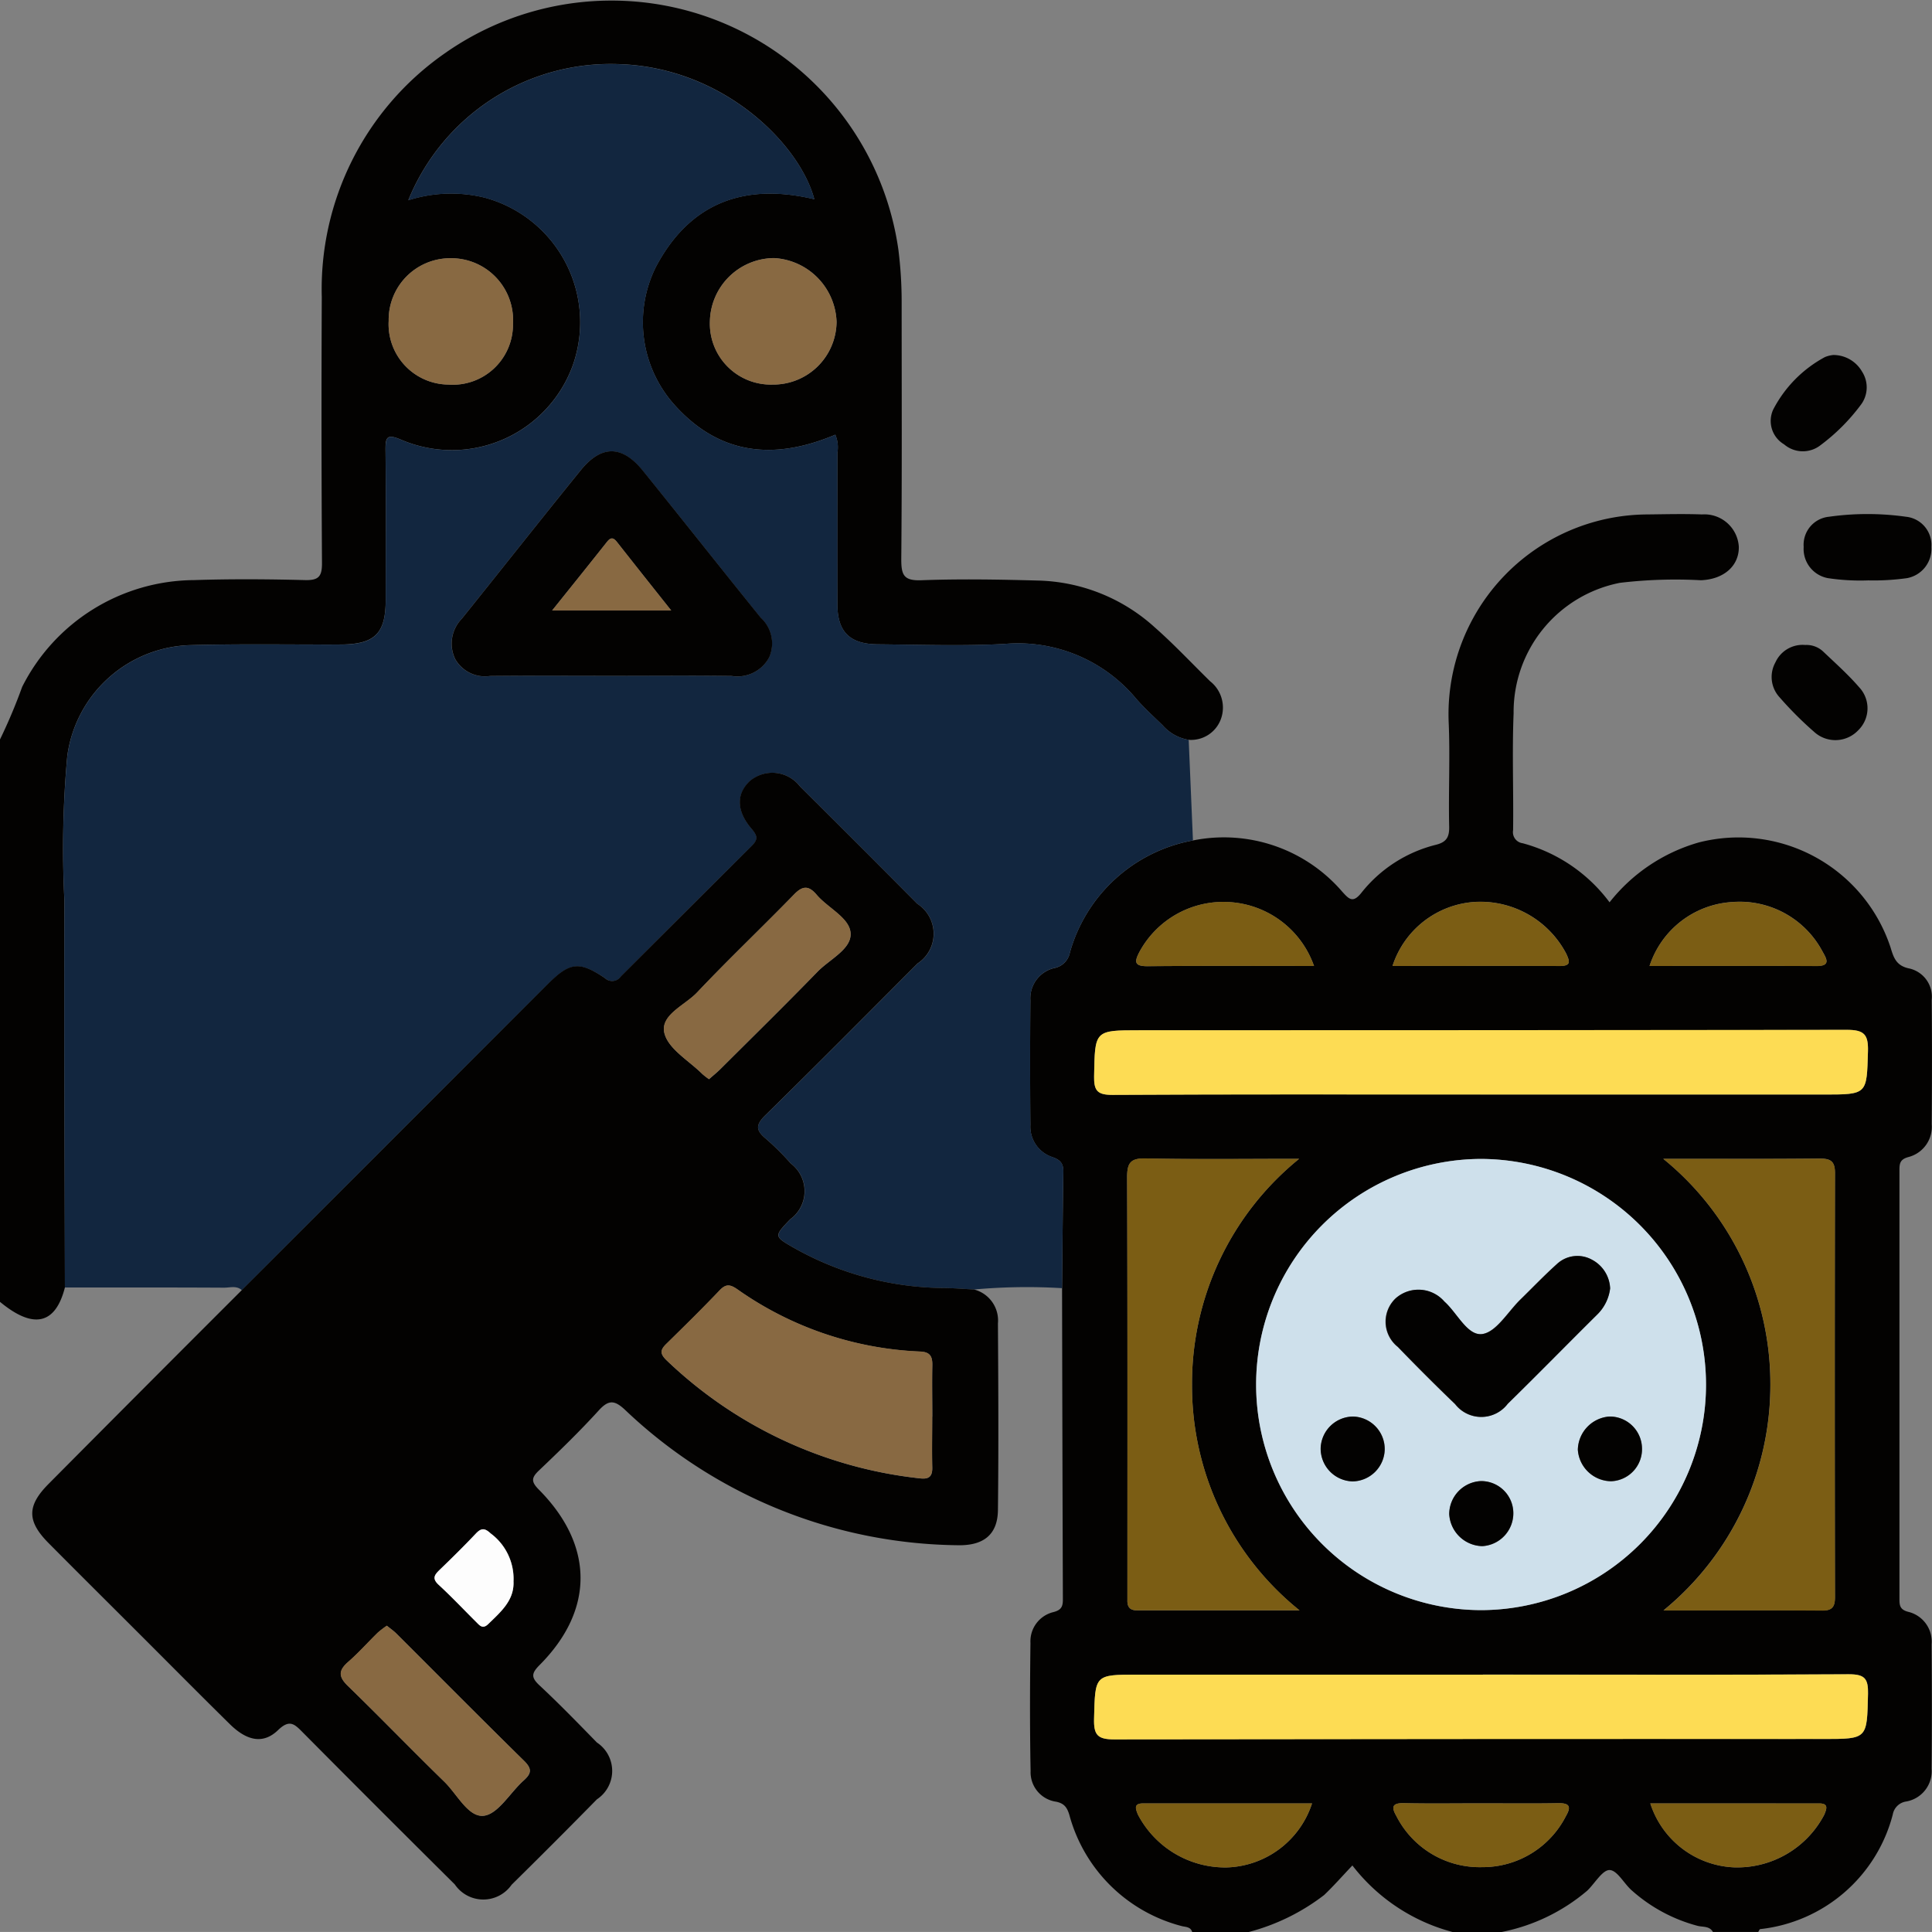 <svg xmlns="http://www.w3.org/2000/svg" width="67.239" height="67.237" viewBox="0 0 67.239 67.237">
  <rect x="0" y="0" width="67.239" height="67.237" fill="#808080" stroke="none"/>
  <g id="Grupo_111247" data-name="Grupo 111247" transform="translate(480.475 -1717.465)">
    <path id="Trazado_171241" data-name="Trazado 171241" d="M-270.548,1830.773a5.433,5.433,0,0,1,5.2,1.784c.237.261.37.407.667.035a4.78,4.78,0,0,1,2.6-1.671c.362-.093.462-.268.453-.636-.027-1.224.037-2.452-.019-3.675a6.955,6.955,0,0,1,6.917-7.184c.634-.007,1.27-.024,1.9,0a1.2,1.2,0,0,1,1.283,1.129c.009.658-.518,1.131-1.323,1.161a16.339,16.339,0,0,0-2.815.09,4.581,4.581,0,0,0-3.7,4.54c-.055,1.354,0,2.712-.018,4.069a.388.388,0,0,0,.334.454,5.572,5.572,0,0,1,3.023,2.056,6.08,6.08,0,0,1,3.1-2.082,5.572,5.572,0,0,1,6.677,3.645c.109.358.194.65.665.742a1.008,1.008,0,0,1,.77,1.089c.013,1.444.011,2.888,0,4.332a1.085,1.085,0,0,1-.809,1.139c-.294.08-.314.223-.314.458q0,7.449,0,14.9c0,.225,0,.392.306.47a1.066,1.066,0,0,1,.813,1.13c.011,1.444.014,2.888,0,4.332a1.071,1.071,0,0,1-.888,1.14.554.554,0,0,0-.463.451,5.367,5.367,0,0,1-4.611,3.989c-.028,0-.048.063-.072.1h-1.576c-.115-.209-.348-.169-.521-.21a5.574,5.574,0,0,1-2.285-1.22c-.282-.236-.516-.714-.787-.725-.249-.01-.515.461-.779.715a6.551,6.551,0,0,1-2.983,1.441h-1.707a6.5,6.5,0,0,1-3.486-2.316c-.354.373-.654.716-.983,1.029a7.35,7.35,0,0,1-2.623,1.287h-1.97c-.054-.192-.246-.171-.375-.209a5.471,5.471,0,0,1-3.9-3.867c-.078-.257-.177-.4-.458-.458a1.035,1.035,0,0,1-.89-1.066c-.029-1.486-.024-2.973-.005-4.458a1.046,1.046,0,0,1,.8-1.076c.289-.074.329-.209.328-.452q-.018-5.409-.028-10.818c.014-1.355.023-2.711.044-4.066,0-.289-.116-.407-.388-.5a1.116,1.116,0,0,1-.759-1.12q-.018-2.167,0-4.333a1.082,1.082,0,0,1,.832-1.125.679.679,0,0,0,.543-.539A5.467,5.467,0,0,1-270.548,1830.773Zm17.859,18.931a7.859,7.859,0,0,0-7.836-7.848,7.853,7.853,0,0,0-7.822,7.858,7.849,7.849,0,0,0,7.834,7.845A7.847,7.847,0,0,0-252.689,1849.7Zm-7.854-10.089H-248.6c1.533,0,1.5,0,1.547-1.5.016-.587-.129-.753-.738-.751q-12.307.034-24.613.015c-1.574,0-1.552,0-1.581,1.6-.009.51.12.651.641.649C-269.076,1839.6-264.81,1839.614-260.543,1839.614Zm.089,20.19h-12.008c-1.511,0-1.484,0-1.523,1.531-.015.569.119.724.711.723q12.336-.034,24.672-.015c1.541,0,1.516,0,1.552-1.568.012-.541-.12-.687-.674-.684C-251.968,1859.815-256.211,1859.8-260.454,1859.8Zm-6.393-17.953c-1.9,0-3.624.023-5.346-.013-.539-.011-.645.174-.643.669.017,4.788.01,9.576.01,14.364,0,.109,0,.219,0,.328-.009.234.072.368.335.368,1.825,0,3.651,0,5.656,0a10.021,10.021,0,0,1-3.743-7.843A10.058,10.058,0,0,1-266.848,1841.851Zm12.67,0a10.088,10.088,0,0,1,3.727,7.841,10.132,10.132,0,0,1-3.719,7.874c1.952,0,3.74-.007,5.528.006.358,0,.44-.15.439-.473q-.01-7.38,0-14.758c0-.431-.175-.5-.547-.5C-250.494,1841.86-252.243,1841.852-254.178,1841.852Zm-.476-6.711c1.972,0,3.892-.005,5.811,0,.488,0,.361-.237.218-.485a3.263,3.263,0,0,0-3.138-1.743A3.231,3.231,0,0,0-254.654,1835.14Zm-11.678,0a3.332,3.332,0,0,0-2.862-2.217,3.322,3.322,0,0,0-3.214,1.725c-.17.328-.2.5.272.5C-270.238,1835.131-268.339,1835.141-266.332,1835.141Zm-.068,29.144h-5.878c-.332,0-.267.178-.184.387a3.429,3.429,0,0,0,3.089,1.842A3.224,3.224,0,0,0-266.4,1864.285Zm11.772,0a3.208,3.208,0,0,0,2.9,2.226,3.419,3.419,0,0,0,3.155-1.833c.08-.2.161-.391-.178-.391Zm-8.969-29.145c1.974,0,3.893-.006,5.812,0,.409,0,.354-.161.23-.43a3.378,3.378,0,0,0-3.173-1.8A3.228,3.228,0,0,0-263.6,1835.14Zm3.076,29.143c-.893,0-1.787.014-2.68-.006-.41-.009-.446.134-.265.448a3.253,3.253,0,0,0,2.986,1.779,3.254,3.254,0,0,0,2.918-1.783c.2-.341.1-.45-.279-.443C-258.734,1864.294-259.628,1864.283-260.521,1864.283Z" transform="translate(-168.412 -84.057)" fill="#030201"/>
    <path id="Trazado_171242" data-name="Trazado 171242" d="M-478.216,1762.273c-.33,1.292-1.1,1.461-2.259.5V1743.2a18.694,18.694,0,0,0,.771-1.829,6.747,6.747,0,0,1,5.983-3.717c1.29-.042,2.583-.033,3.873,0,.466.01.581-.133.579-.587q-.029-4.629-.007-9.258a10,10,0,0,1,4.231-8.453,10.085,10.085,0,0,1,15.838,6.811,14.522,14.522,0,0,1,.112,1.832c0,2.976.014,5.953-.013,8.929,0,.547.083.754.7.731,1.355-.05,2.713-.026,4.069.011a6.264,6.264,0,0,1,4.052,1.628c.673.592,1.287,1.25,1.928,1.877a1.165,1.165,0,0,1,.38,1.3,1.105,1.105,0,0,1-1.128.738,1.53,1.53,0,0,1-.9-.5c-.313-.306-.64-.6-.926-.93a5.354,5.354,0,0,0-4.6-1.906c-1.462.077-2.931.025-4.4.012-.977-.009-1.4-.439-1.4-1.409-.006-1.751,0-3.5,0-5.252a1.126,1.126,0,0,0-.071-.634c-2.128.9-4.039.715-5.618-1.062a4.313,4.313,0,0,1-.628-4.776c1.186-2.245,3.086-2.937,5.515-2.358-.5-1.895-3.13-4.569-6.759-4.7a7.6,7.6,0,0,0-7.371,4.735,4.914,4.914,0,0,1,2.659-.09,4.493,4.493,0,0,1,3.063,5.842,4.479,4.479,0,0,1-5.961,2.588c-.523-.226-.559-.084-.554.382.018,1.729.009,3.457.006,5.186,0,1.178-.381,1.55-1.579,1.554-1.729.006-3.458-.025-5.185.021a4.455,4.455,0,0,0-4.317,3.852,35.313,35.313,0,0,0-.1,5.046C-478.246,1753.3-478.224,1757.788-478.216,1762.273Zm24.627-31.424a2.2,2.2,0,0,0,2.229-2.186,2.305,2.305,0,0,0-2.173-2.217,2.248,2.248,0,0,0-2.235,2.2A2.121,2.121,0,0,0-453.589,1730.849Zm-9.033-2.113a2.154,2.154,0,0,0-2.178-2.284,2.144,2.144,0,0,0-2.148,2.18,2.1,2.1,0,0,0,2.078,2.217A2.093,2.093,0,0,0-462.622,1728.736Z" transform="translate(0 0)" fill="#030201"/>
    <path id="Trazado_171243" data-name="Trazado 171243" d="M-467.873,1772.756c-.007-4.486-.03-8.971-.014-13.456a35.32,35.32,0,0,1,.1-5.046,4.455,4.455,0,0,1,4.317-3.852c1.727-.046,3.457-.015,5.185-.021,1.2,0,1.577-.376,1.579-1.554,0-1.729.012-3.457-.006-5.186,0-.466.032-.608.554-.382a4.479,4.479,0,0,0,5.961-2.588,4.493,4.493,0,0,0-3.063-5.842,4.912,4.912,0,0,0-2.659.09,7.6,7.6,0,0,1,7.371-4.735c3.629.135,6.262,2.81,6.759,4.7-2.429-.58-4.329.112-5.515,2.357a4.313,4.313,0,0,0,.628,4.776c1.579,1.776,3.491,1.961,5.618,1.061a1.128,1.128,0,0,1,.071.634c0,1.751,0,3.5,0,5.252,0,.97.423,1.4,1.4,1.408,1.466.014,2.935.066,4.4-.012a5.354,5.354,0,0,1,4.6,1.907c.286.33.613.624.926.93a1.531,1.531,0,0,0,.9.5q.074,1.749.148,3.5a5.467,5.467,0,0,0-4.282,3.9.679.679,0,0,1-.543.539,1.082,1.082,0,0,0-.832,1.125q-.02,2.166,0,4.333a1.116,1.116,0,0,0,.759,1.12c.272.1.392.214.387.5-.022,1.355-.031,2.711-.044,4.066a20.365,20.365,0,0,0-3.062.046c-.324-.017-.649-.044-.974-.05a10.784,10.784,0,0,1-5.261-1.38c-.73-.419-.733-.414-.161-1.012a1.206,1.206,0,0,0,.023-1.94,9.243,9.243,0,0,0-.884-.877c-.358-.293-.335-.484,0-.808,1.78-1.745,3.535-3.514,5.294-5.279a1.236,1.236,0,0,0-.008-2.074q-2.036-2.045-4.08-4.082a1.215,1.215,0,0,0-1.742-.2c-.485.446-.483,1.05.059,1.679.2.234.222.363,0,.585q-2.286,2.259-4.551,4.539a.365.365,0,0,1-.555.066c-.9-.594-1.221-.56-1.987.2q-5.334,5.323-10.656,10.658c-.186-.17-.414-.087-.621-.088C-464.186,1772.753-466.029,1772.756-467.873,1772.756Zm19.066-21.289c1.377,0,2.754-.013,4.131.007a1.253,1.253,0,0,0,1.315-.653,1.213,1.213,0,0,0-.3-1.377c-1.37-1.7-2.723-3.417-4.1-5.114q-1.083-1.338-2.164-.012c-1.39,1.714-2.754,3.447-4.137,5.166a1.24,1.24,0,0,0-.232,1.4,1.191,1.191,0,0,0,1.221.59C-451.648,1751.458-450.227,1751.467-448.807,1751.467Z" transform="translate(-10.344 -10.483)" fill="#12263f"/>
    <path id="Trazado_171244" data-name="Trazado 171244" d="M-120.55,1821.71a7.581,7.581,0,0,1-1.4-.077,1.033,1.033,0,0,1-.85-1.087.98.98,0,0,1,.882-1.051,9.6,9.6,0,0,1,2.676,0,.986.986,0,0,1,.886,1.051,1.037,1.037,0,0,1-.854,1.087A8.392,8.392,0,0,1-120.55,1821.71Z" transform="translate(-294.902 -84.046)" fill="#030201"/>
    <path id="Trazado_171245" data-name="Trazado 171245" d="M-127.221,1787.86a1.152,1.152,0,0,1,1,.579,1.009,1.009,0,0,1-.053,1.169,6.84,6.84,0,0,1-1.385,1.385,1,1,0,0,1-1.275-.023.945.945,0,0,1-.381-1.208,4.345,4.345,0,0,1,1.8-1.829A1,1,0,0,1-127.221,1787.86Z" transform="translate(-289.449 -58.04)" fill="#030201"/>
    <path id="Trazado_171246" data-name="Trazado 171246" d="M-128,1845.36a.845.845,0,0,1,.626.232c.427.406.87.8,1.253,1.244a1.067,1.067,0,0,1-.033,1.489,1.094,1.094,0,0,1-1.537.06,12.47,12.47,0,0,1-1.2-1.2,1.044,1.044,0,0,1-.148-1.22A1.038,1.038,0,0,1-128,1845.36Z" transform="translate(-289.646 -105.448)" fill="#030201"/>
    <path id="Trazado_171247" data-name="Trazado 171247" d="M-215.726,1955.129a7.847,7.847,0,0,1-7.823,7.855,7.85,7.85,0,0,1-7.834-7.845,7.853,7.853,0,0,1,7.822-7.858A7.858,7.858,0,0,1-215.726,1955.129Zm-3.34-3.342a1.183,1.183,0,0,0-.641-1,1.041,1.041,0,0,0-1.219.157c-.438.394-.845.821-1.267,1.232-.437.426-.837,1.129-1.326,1.2-.516.073-.87-.734-1.319-1.129a1.194,1.194,0,0,0-1.7-.109,1.12,1.12,0,0,0,.08,1.687q.978,1.014,1.994,1.991a1.153,1.153,0,0,0,1.829-.01c1.045-1.024,2.069-2.07,3.108-3.1A1.532,1.532,0,0,0-219.066,1951.787Zm-4.451,8.971a1.145,1.145,0,0,0,1.088-1.157,1.118,1.118,0,0,0-1.131-1.107,1.155,1.155,0,0,0-1.1,1.148A1.181,1.181,0,0,0-223.517,1960.757Zm-4.521-2.254a1.138,1.138,0,0,0,1.133-1.109,1.133,1.133,0,0,0-1.093-1.148,1.138,1.138,0,0,0-1.136,1.107A1.142,1.142,0,0,0-228.039,1958.5Zm10.084-1.158a1.123,1.123,0,0,0-1.132-1.1,1.185,1.185,0,0,0-1.1,1.156,1.176,1.176,0,0,0,1.156,1.1A1.117,1.117,0,0,0-217.954,1957.346Z" transform="translate(-205.375 -189.482)" fill="#cee0eb"/>
    <path id="Trazado_171248" data-name="Trazado 171248" d="M-250.066,1923.934c-4.266,0-8.533-.01-12.8.013-.521,0-.651-.139-.641-.649.029-1.6.007-1.6,1.581-1.6q12.307,0,24.613-.015c.609,0,.755.164.738.751-.042,1.5-.013,1.5-1.547,1.5Z" transform="translate(-178.89 -168.377)" fill="#fddc54"/>
    <path id="Trazado_171249" data-name="Trazado 171249" d="M-249.988,2049.485c4.243,0,8.486.012,12.729-.014.554,0,.686.143.674.684-.036,1.568-.01,1.568-1.552,1.568q-12.336,0-24.672.015c-.592,0-.725-.154-.711-.723.039-1.53.012-1.531,1.523-1.531Z" transform="translate(-178.879 -273.737)" fill="#fddc54"/>
    <path id="Trazado_171250" data-name="Trazado 171250" d="M-250.982,1947.195a10.058,10.058,0,0,0-3.73,7.871,10.021,10.021,0,0,0,3.743,7.843c-2,0-3.831,0-5.656,0-.263,0-.344-.134-.335-.368,0-.109,0-.219,0-.328,0-4.788.007-9.576-.01-14.364,0-.5.1-.681.643-.669C-254.606,1947.217-252.882,1947.195-250.982,1947.195Z" transform="translate(-184.278 -189.4)" fill="#7b5d14"/>
    <path id="Trazado_171251" data-name="Trazado 171251" d="M-150.652,1947.229c1.935,0,3.683.008,5.432-.006.372,0,.548.066.547.5q-.02,7.379,0,14.758c0,.323-.081.475-.439.473-1.788-.013-3.576-.006-5.528-.006a10.131,10.131,0,0,0,3.719-7.874A10.088,10.088,0,0,0-150.652,1947.229Z" transform="translate(-271.938 -189.434)" fill="#7b5d14"/>
    <path id="Trazado_171252" data-name="Trazado 171252" d="M-153.365,1898.557a3.232,3.232,0,0,1,2.891-2.224,3.263,3.263,0,0,1,3.138,1.743c.143.248.27.488-.218.485C-149.473,1898.551-151.393,1898.557-153.365,1898.557Z" transform="translate(-269.701 -147.473)" fill="#7b5d14"/>
    <path id="Trazado_171253" data-name="Trazado 171253" d="M-248.99,1898.528c-2.007,0-3.905-.009-5.8.007-.474,0-.443-.17-.272-.5a3.322,3.322,0,0,1,3.214-1.725A3.332,3.332,0,0,1-248.99,1898.528Z" transform="translate(-185.754 -147.444)" fill="#7b5d14"/>
    <path id="Trazado_171254" data-name="Trazado 171254" d="M-249.089,2075.082a3.225,3.225,0,0,1-2.973,2.229,3.431,3.431,0,0,1-3.089-1.842c-.084-.208-.148-.386.184-.386Z" transform="translate(-185.724 -294.854)" fill="#7b5d14"/>
    <path id="Trazado_171255" data-name="Trazado 171255" d="M-153.222,2075.084h5.877c.339,0,.258.192.178.392a3.419,3.419,0,0,1-3.155,1.833A3.208,3.208,0,0,1-153.222,2075.084Z" transform="translate(-269.819 -294.856)" fill="#7b5d14"/>
    <path id="Trazado_171256" data-name="Trazado 171256" d="M-204.325,1898.532a3.228,3.228,0,0,1,2.869-2.228,3.378,3.378,0,0,1,3.173,1.8c.125.27.179.433-.23.43C-200.432,1898.525-202.351,1898.532-204.325,1898.532Z" transform="translate(-227.685 -147.448)" fill="#7b5d14"/>
    <path id="Trazado_171257" data-name="Trazado 171257" d="M-201.121,2075.041c.893,0,1.787.011,2.68-.005.382-.007.474.1.279.443a3.253,3.253,0,0,1-2.918,1.783,3.253,3.253,0,0,1-2.986-1.779c-.181-.314-.146-.457.265-.448C-202.908,2075.055-202.015,2075.041-201.121,2075.041Z" transform="translate(-227.812 -294.815)" fill="#7b5d14"/>
    <path id="Trazado_171258" data-name="Trazado 171258" d="M-466.8,1888.68q5.327-5.33,10.655-10.658c.766-.764,1.092-.8,1.987-.2a.365.365,0,0,0,.555-.066q2.271-2.273,4.551-4.539c.224-.222.2-.35,0-.585-.542-.629-.544-1.233-.059-1.679a1.215,1.215,0,0,1,1.742.2q2.046,2.035,4.08,4.082a1.236,1.236,0,0,1,.008,2.074c-1.76,1.765-3.515,3.535-5.294,5.28-.33.324-.353.515,0,.808a9.244,9.244,0,0,1,.884.877,1.206,1.206,0,0,1-.024,1.94c-.572.6-.569.593.161,1.011a10.785,10.785,0,0,0,5.261,1.381c.325.006.649.033.974.05a1.113,1.113,0,0,1,.836,1.179c.013,2.165.025,4.331,0,6.5-.011.871-.519,1.247-1.424,1.222a17.059,17.059,0,0,1-11.551-4.709c-.366-.342-.572-.362-.919.019-.662.727-1.37,1.414-2.083,2.092-.268.255-.268.393,0,.663,1.922,1.938,1.935,4.184.03,6.1-.284.286-.313.429-.009.712.688.641,1.342,1.317,2,1.99a1.185,1.185,0,0,1,0,1.976q-1.473,1.5-2.968,2.972a1.2,1.2,0,0,1-1.978-.009q-2.655-2.635-5.29-5.29c-.287-.289-.458-.471-.862-.081-.509.492-1.074.383-1.67-.2-1.029-1.012-2.045-2.039-3.066-3.059-1.083-1.083-2.17-2.161-3.248-3.248-.76-.766-.76-1.3,0-2.064Q-470.168,1892.044-466.8,1888.68Zm24.034,4.4c0-.591-.011-1.182,0-1.772.008-.317-.073-.477-.431-.49a11.873,11.873,0,0,1-6.36-2.17c-.241-.165-.39-.191-.606.035-.6.633-1.228,1.248-1.853,1.861-.211.207-.244.34,0,.577a15.084,15.084,0,0,0,8.809,4.109c.3.038.448-.043.439-.377C-442.783,1894.259-442.771,1893.668-442.77,1893.077Zm-7.771-11.741c.137-.121.271-.229.392-.349,1.132-1.127,2.272-2.247,3.385-3.392.42-.432,1.183-.784,1.15-1.338-.031-.536-.788-.875-1.182-1.34-.278-.328-.486-.319-.79-.006-1.113,1.145-2.275,2.245-3.371,3.406-.426.452-1.3.785-1.135,1.427.144.549.857.951,1.321,1.415A2.468,2.468,0,0,0-450.541,1881.336Zm-11.212,19.02a3.316,3.316,0,0,0-.317.244c-.344.336-.665.7-1.027,1.015-.342.3-.345.515-.009.84,1.132,1.1,2.224,2.232,3.353,3.33.448.435.838,1.252,1.377,1.185.5-.063.914-.806,1.385-1.227.268-.24.3-.4.02-.679-1.5-1.472-2.976-2.964-4.463-4.447C-461.527,1900.526-461.635,1900.452-461.753,1900.356Zm4.41-1.555a1.971,1.971,0,0,0-.8-1.66c-.217-.2-.339-.177-.525.02-.4.427-.823.841-1.247,1.249-.18.174-.276.3-.037.521.448.413.867.858,1.3,1.289.123.122.227.27.427.078C-457.78,1899.871-457.307,1899.471-457.344,1898.8Z" transform="translate(-5.261 -126.314)" fill="#030201"/>
    <path id="Trazado_171259" data-name="Trazado 171259" d="M-337.522,1773.04a2.121,2.121,0,0,1-2.18-2.2,2.248,2.248,0,0,1,2.235-2.2,2.3,2.3,0,0,1,2.173,2.217A2.205,2.205,0,0,1-337.522,1773.04Z" transform="translate(-116.067 -42.191)" fill="#886942"/>
    <path id="Trazado_171260" data-name="Trazado 171260" d="M-399.07,1770.953a2.093,2.093,0,0,1-2.248,2.113,2.1,2.1,0,0,1-2.078-2.217,2.144,2.144,0,0,1,2.148-2.18A2.154,2.154,0,0,1-399.07,1770.953Z" transform="translate(-63.552 -42.217)" fill="#886942"/>
    <path id="Trazado_171261" data-name="Trazado 171261" d="M-385.317,1814.783c-1.421,0-2.841-.01-4.262.005a1.191,1.191,0,0,1-1.221-.59,1.24,1.24,0,0,1,.232-1.4c1.382-1.719,2.747-3.453,4.137-5.166q1.078-1.329,2.164.012c1.375,1.7,2.727,3.413,4.1,5.114a1.213,1.213,0,0,1,.3,1.377,1.253,1.253,0,0,1-1.315.653C-382.563,1814.77-383.94,1814.783-385.317,1814.783Zm2.035-2.273c-.675-.85-1.283-1.613-1.885-2.38-.125-.159-.215-.178-.351-.005-.614.778-1.237,1.549-1.907,2.385Z" transform="translate(-73.834 -73.799)" fill="#030201"/>
    <path id="Trazado_171262" data-name="Trazado 171262" d="M-197.9,1967.667a1.533,1.533,0,0,1-.456.917c-1.039,1.03-2.063,2.076-3.108,3.1a1.153,1.153,0,0,1-1.829.01q-1.015-.977-1.994-1.991a1.12,1.12,0,0,1-.08-1.687,1.194,1.194,0,0,1,1.7.109c.449.4.8,1.2,1.319,1.13.489-.069.889-.772,1.326-1.2.422-.411.829-.839,1.267-1.232a1.042,1.042,0,0,1,1.219-.157A1.183,1.183,0,0,1-197.9,1967.667Z" transform="translate(-226.537 -205.362)" fill="#030201"/>
    <path id="Trazado_171263" data-name="Trazado 171263" d="M-191.952,2013.429a1.181,1.181,0,0,1-1.147-1.116,1.155,1.155,0,0,1,1.1-1.148,1.118,1.118,0,0,1,1.131,1.107A1.145,1.145,0,0,1-191.952,2013.429Z" transform="translate(-236.94 -242.154)" fill="#030201"/>
    <path id="Trazado_171264" data-name="Trazado 171264" d="M-217.471,2000.624a1.142,1.142,0,0,1-1.1-1.15,1.138,1.138,0,0,1,1.136-1.107,1.133,1.133,0,0,1,1.093,1.148A1.138,1.138,0,0,1-217.471,2000.624Z" transform="translate(-215.942 -231.602)" fill="#030201"/>
    <path id="Trazado_171265" data-name="Trazado 171265" d="M-165.356,1999.46a1.116,1.116,0,0,1-1.077,1.151,1.175,1.175,0,0,1-1.156-1.095,1.185,1.185,0,0,1,1.1-1.156A1.123,1.123,0,0,1-165.356,1999.46Z" transform="translate(-257.973 -231.596)" fill="#030201"/>
    <path id="Trazado_171266" data-name="Trazado 171266" d="M-339.85,1976.93c0,.591-.012,1.182,0,1.772.009.334-.138.416-.439.377a15.084,15.084,0,0,1-8.809-4.109c-.247-.237-.213-.37,0-.577.625-.613,1.249-1.228,1.853-1.861.216-.226.365-.2.606-.035a11.871,11.871,0,0,0,6.36,2.17c.358.013.439.173.431.49C-339.861,1975.748-339.85,1976.339-339.85,1976.93Z" transform="translate(-108.181 -210.167)" fill="#886942"/>
    <path id="Trazado_171267" data-name="Trazado 171267" d="M-347.268,1900.16a2.511,2.511,0,0,1-.227-.177c-.464-.464-1.178-.866-1.321-1.415-.168-.642.709-.975,1.135-1.427,1.1-1.162,2.257-2.261,3.371-3.406.3-.313.512-.321.79.006.394.465,1.151.8,1.182,1.339.032.554-.73.906-1.15,1.338-1.114,1.145-2.254,2.265-3.385,3.392C-347,1899.932-347.131,1900.039-347.268,1900.16Z" transform="translate(-108.534 -145.138)" fill="#886942"/>
    <path id="Trazado_171268" data-name="Trazado 171268" d="M-411.307,2039.836c.118.1.226.169.317.26,1.487,1.483,2.965,2.975,4.463,4.447.279.274.247.439-.02.679-.471.421-.881,1.165-1.385,1.227-.539.067-.929-.749-1.377-1.185-1.129-1.1-2.221-2.234-3.352-3.33-.336-.325-.333-.541.009-.84.362-.315.682-.678,1.027-1.015A3.422,3.422,0,0,1-411.307,2039.836Z" transform="translate(-55.707 -265.793)" fill="#886942"/>
    <path id="Trazado_171269" data-name="Trazado 171269" d="M-391.554,2022.511c.036.67-.437,1.07-.879,1.5-.2.192-.3.044-.427-.079-.432-.43-.851-.875-1.3-1.288-.238-.22-.143-.347.037-.521.423-.408.842-.822,1.247-1.249.186-.2.308-.224.525-.019A1.971,1.971,0,0,1-391.554,2022.511Z" transform="translate(-71.05 -250.024)" fill="#fdfdfd"/>
    <path id="Trazado_171270" data-name="Trazado 171270" d="M-366.838,1826.748h-4.143c.669-.836,1.293-1.607,1.907-2.385.136-.173.226-.154.351.005C-368.121,1825.136-367.512,1825.9-366.838,1826.748Z" transform="translate(-90.277 -88.037)" fill="#886942"/>
  </g>
</svg>
